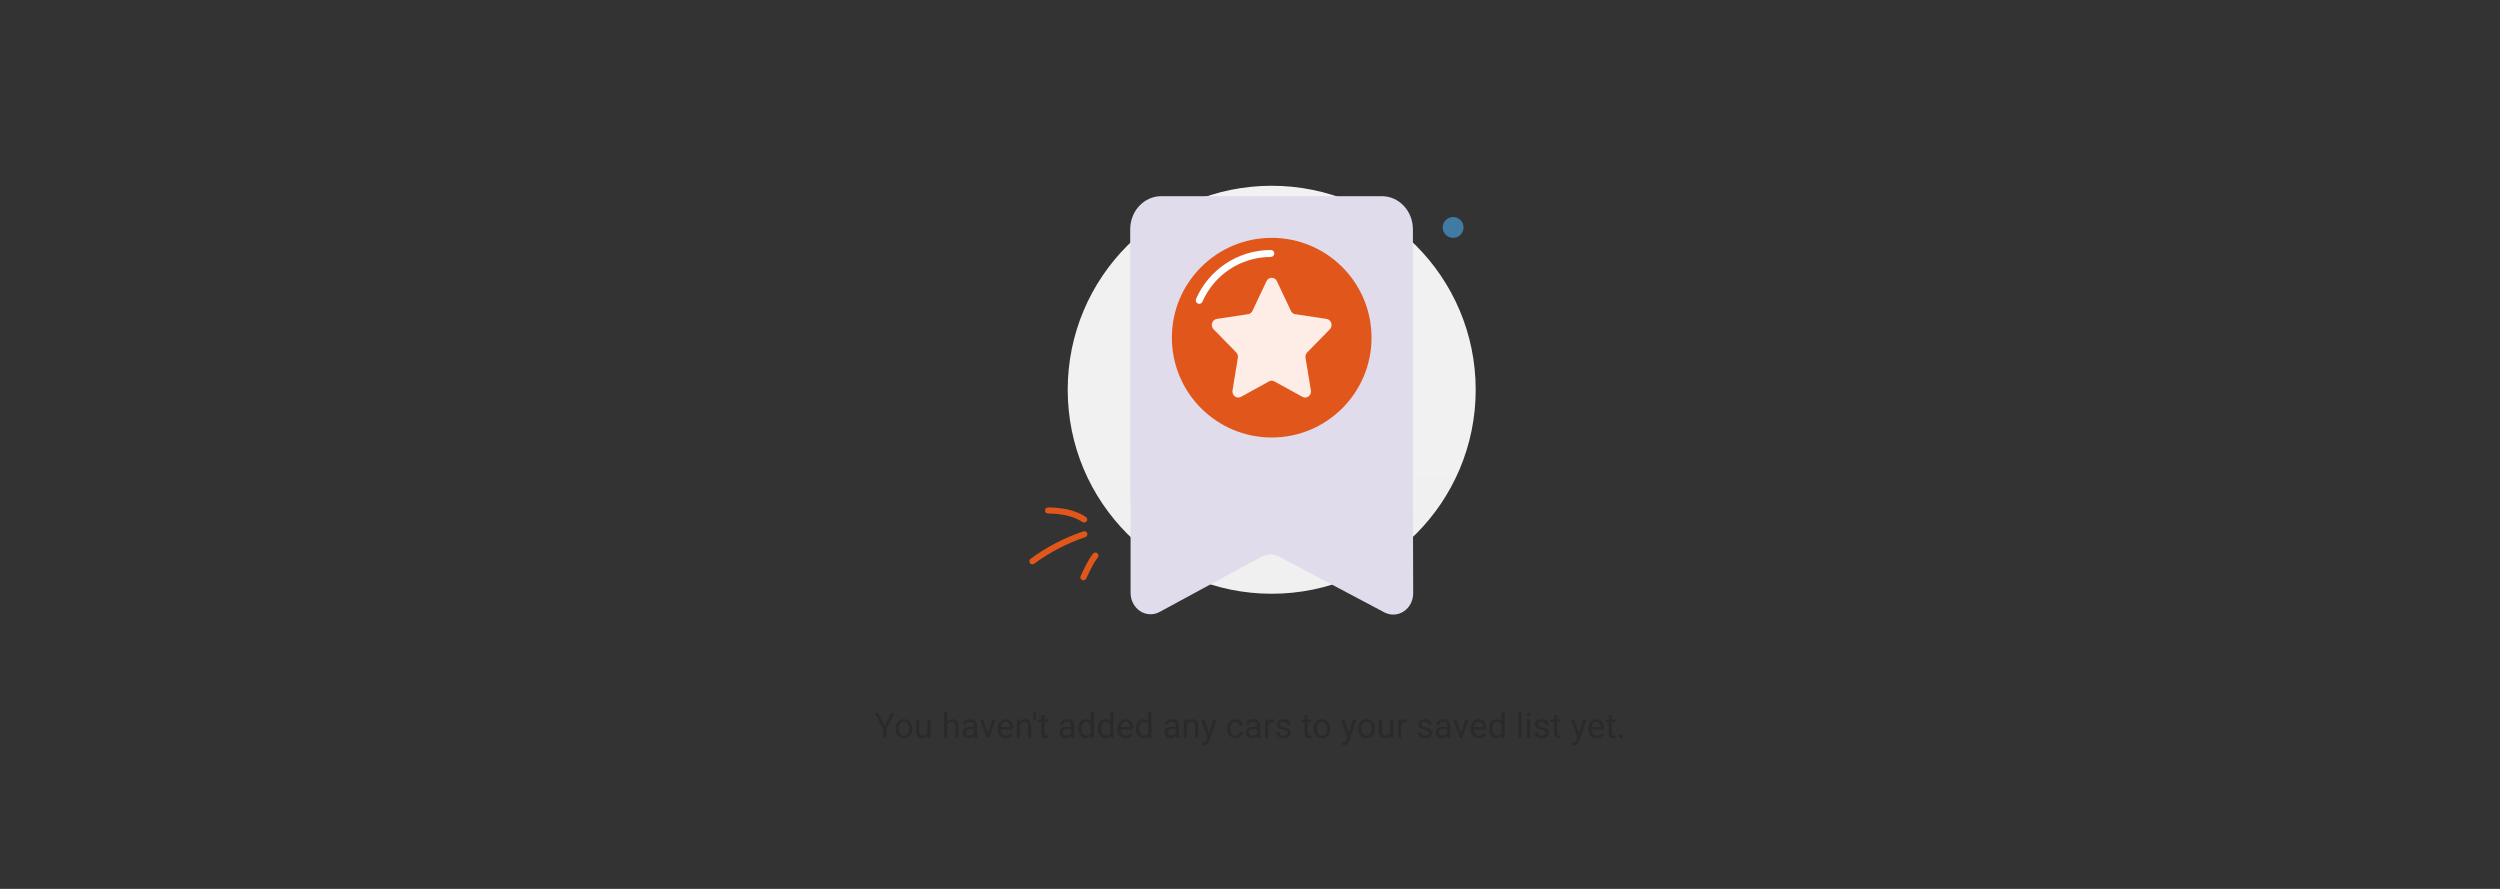 <svg width="1440" height="512" viewBox="0 0 1440 512" fill="none" xmlns="http://www.w3.org/2000/svg">
<rect x="0" y="0" width="1440" height="512" fill="#333333" stroke="none"/>
<g clip-path="url(#clip0_734_23945)">
<path d="M732.5 342C797.393 342 850 289.393 850 224.5C850 159.607 797.393 107 732.5 107C667.607 107 615 159.607 615 224.5C615 289.393 667.607 342 732.5 342Z" fill="url(#paint0_linear_734_23945)"/>
<path d="M796.072 113H668.849C664.115 113 659.575 115.011 656.228 118.589C652.881 122.168 651 127.022 651 132.084V287.085H651.218V341.515C651.218 343.617 651.722 345.684 652.681 347.518C653.64 349.352 655.023 350.893 656.698 351.994C658.372 353.094 660.283 353.718 662.247 353.804C664.211 353.891 666.163 353.438 667.917 352.488L726.6 320.682C728.199 319.825 729.963 319.379 731.751 319.379C733.54 319.379 735.304 319.825 736.903 320.682L797.391 352.722C799.146 353.651 801.093 354.086 803.05 353.986C805.006 353.885 806.906 353.252 808.569 352.147C810.233 351.042 811.604 349.501 812.555 347.67C813.505 345.839 814.003 343.779 814 341.685L813.841 287.085V132.031C813.828 126.993 811.953 122.166 808.624 118.601C805.295 115.036 800.783 113.022 796.072 113Z" fill="#E1DCEB"/>
<circle cx="732.5" cy="194.5" r="57.5" fill="#E1561B"/>
<path fill-rule="evenodd" clip-rule="evenodd" d="M732 148C714.37 148 699.214 158.61 692.577 173.801C692.135 174.813 690.956 175.275 689.944 174.833C688.931 174.39 688.469 173.211 688.912 172.199C696.163 155.604 712.724 144 732 144C733.105 144 734 144.895 734 146C734 147.105 733.105 148 732 148Z" fill="white"/>
<path d="M735.482 161.922L743.569 179.061C743.809 179.57 744.163 180.009 744.601 180.342C745.039 180.676 745.548 180.892 746.085 180.974L764.161 183.701C764.774 183.799 765.348 184.073 765.82 184.492C766.292 184.912 766.643 185.46 766.835 186.076C767.027 186.691 767.052 187.351 766.907 187.981C766.762 188.61 766.452 189.186 766.013 189.642L752.951 202.979C752.562 203.375 752.272 203.863 752.105 204.403C751.937 204.942 751.898 205.516 751.991 206.075L755.08 224.907C755.186 225.551 755.118 226.213 754.883 226.819C754.647 227.424 754.255 227.948 753.75 228.332C753.244 228.716 752.646 228.944 752.023 228.991C751.4 229.038 750.777 228.901 750.225 228.597L734.056 219.685C733.576 219.422 733.042 219.284 732.5 219.284C731.958 219.284 731.424 219.422 730.944 219.685L714.775 228.597C714.223 228.9 713.601 229.035 712.979 228.987C712.356 228.94 711.76 228.711 711.255 228.327C710.751 227.944 710.359 227.42 710.124 226.816C709.889 226.211 709.82 225.55 709.925 224.907L713.009 206.075C713.102 205.516 713.063 204.942 712.895 204.403C712.728 203.863 712.438 203.375 712.049 202.979L698.987 189.642C698.548 189.186 698.238 188.61 698.093 187.981C697.948 187.351 697.973 186.691 698.165 186.076C698.357 185.46 698.708 184.912 699.18 184.492C699.652 184.073 700.226 183.799 700.839 183.701L718.915 180.957C719.452 180.875 719.961 180.658 720.399 180.325C720.837 179.991 721.191 179.552 721.431 179.044L729.518 161.904C729.8 161.329 730.228 160.847 730.755 160.511C731.282 160.175 731.888 159.998 732.505 160C733.123 160.002 733.727 160.182 734.253 160.522C734.778 160.861 735.203 161.345 735.482 161.922Z" fill="#FDEDE6"/>
<path fill-rule="evenodd" clip-rule="evenodd" d="M629.563 318.934C626.461 322.929 624.613 327.282 622.456 331.774C622.035 332.651 622.407 333.701 623.284 334.123C624.161 334.546 625.215 334.174 625.637 333.297C627.681 329.038 629.406 324.886 632.352 321.091C632.948 320.324 632.807 319.216 632.036 318.623C631.268 318.025 630.159 318.166 629.563 318.934Z" fill="#E1561B"/>
<path fill-rule="evenodd" clip-rule="evenodd" d="M624.027 306.058C613.476 309.561 602.487 315.218 593.59 321.907C592.814 322.491 592.659 323.596 593.246 324.37C593.833 325.144 594.939 325.302 595.715 324.718C604.318 318.251 614.946 312.78 625.146 309.396C626.069 309.088 626.567 308.091 626.258 307.171C625.948 306.251 624.95 305.75 624.027 306.058Z" fill="#E1561B"/>
<path fill-rule="evenodd" clip-rule="evenodd" d="M625.449 297.738C619.084 293.555 611.149 292.335 603.693 292.283C602.719 292.28 601.926 293.062 601.922 294.029C601.917 295.001 602.703 295.794 603.675 295.803C610.467 295.847 617.717 296.865 623.515 300.675C624.328 301.209 625.422 300.984 625.954 300.176C626.488 299.367 626.262 298.273 625.449 297.738Z" fill="#E1561B"/>
<circle cx="837" cy="131.002" r="6" fill="#417BA4"/>
</g>
<path d="M505.908 410.781L509.6 417.92L513.301 410.781H515.439L510.537 419.688V425H508.652V419.688L503.75 410.781H505.908ZM515.869 419.834V419.609C515.869 418.848 515.98 418.141 516.201 417.49C516.423 416.833 516.742 416.263 517.158 415.781C517.575 415.293 518.079 414.915 518.672 414.648C519.264 414.375 519.928 414.238 520.664 414.238C521.406 414.238 522.074 414.375 522.666 414.648C523.265 414.915 523.773 415.293 524.189 415.781C524.613 416.263 524.935 416.833 525.156 417.49C525.378 418.141 525.488 418.848 525.488 419.609V419.834C525.488 420.596 525.378 421.302 525.156 421.953C524.935 422.604 524.613 423.174 524.189 423.662C523.773 424.144 523.268 424.521 522.676 424.795C522.09 425.062 521.426 425.195 520.684 425.195C519.941 425.195 519.274 425.062 518.682 424.795C518.089 424.521 517.581 424.144 517.158 423.662C516.742 423.174 516.423 422.604 516.201 421.953C515.98 421.302 515.869 420.596 515.869 419.834ZM517.676 419.609V419.834C517.676 420.361 517.738 420.859 517.861 421.328C517.985 421.79 518.171 422.201 518.418 422.559C518.672 422.917 518.988 423.2 519.365 423.408C519.743 423.61 520.182 423.711 520.684 423.711C521.178 423.711 521.611 423.61 521.982 423.408C522.36 423.2 522.673 422.917 522.92 422.559C523.167 422.201 523.353 421.79 523.477 421.328C523.607 420.859 523.672 420.361 523.672 419.834V419.609C523.672 419.089 523.607 418.597 523.477 418.135C523.353 417.666 523.164 417.253 522.91 416.895C522.663 416.53 522.35 416.243 521.973 416.035C521.602 415.827 521.165 415.723 520.664 415.723C520.169 415.723 519.733 415.827 519.355 416.035C518.984 416.243 518.672 416.53 518.418 416.895C518.171 417.253 517.985 417.666 517.861 418.135C517.738 418.597 517.676 419.089 517.676 419.609ZM534.219 422.559V414.434H536.035V425H534.307L534.219 422.559ZM534.561 420.332L535.312 420.312C535.312 421.016 535.238 421.667 535.088 422.266C534.945 422.858 534.71 423.372 534.385 423.809C534.059 424.245 533.633 424.587 533.105 424.834C532.578 425.075 531.937 425.195 531.182 425.195C530.667 425.195 530.195 425.12 529.766 424.971C529.342 424.821 528.978 424.59 528.672 424.277C528.366 423.965 528.128 423.558 527.959 423.057C527.796 422.555 527.715 421.953 527.715 421.25V414.434H529.521V421.27C529.521 421.745 529.574 422.139 529.678 422.451C529.788 422.757 529.935 423.001 530.117 423.184C530.306 423.359 530.514 423.483 530.742 423.555C530.977 423.626 531.217 423.662 531.465 423.662C532.233 423.662 532.842 423.516 533.291 423.223C533.74 422.923 534.062 422.523 534.258 422.021C534.46 421.514 534.561 420.951 534.561 420.332ZM545.557 410V425H543.75V410H545.557ZM545.127 419.316L544.375 419.287C544.382 418.564 544.489 417.897 544.697 417.285C544.906 416.667 545.199 416.13 545.576 415.674C545.954 415.218 546.403 414.867 546.924 414.619C547.451 414.365 548.034 414.238 548.672 414.238C549.193 414.238 549.661 414.31 550.078 414.453C550.495 414.59 550.85 414.811 551.143 415.117C551.442 415.423 551.67 415.82 551.826 416.309C551.982 416.79 552.061 417.38 552.061 418.076V425H550.244V418.057C550.244 417.503 550.163 417.061 550 416.729C549.837 416.39 549.6 416.146 549.287 415.996C548.975 415.84 548.59 415.762 548.135 415.762C547.686 415.762 547.275 415.856 546.904 416.045C546.54 416.234 546.224 416.494 545.957 416.826C545.697 417.158 545.492 417.539 545.342 417.969C545.199 418.392 545.127 418.841 545.127 419.316ZM560.996 423.193V417.754C560.996 417.337 560.911 416.976 560.742 416.67C560.579 416.357 560.332 416.117 560 415.947C559.668 415.778 559.258 415.693 558.77 415.693C558.314 415.693 557.913 415.771 557.568 415.928C557.23 416.084 556.963 416.289 556.768 416.543C556.579 416.797 556.484 417.07 556.484 417.363H554.678C554.678 416.986 554.775 416.611 554.971 416.24C555.166 415.869 555.446 415.534 555.811 415.234C556.182 414.928 556.624 414.688 557.139 414.512C557.66 414.329 558.239 414.238 558.877 414.238C559.645 414.238 560.322 414.368 560.908 414.629C561.501 414.889 561.963 415.283 562.295 415.811C562.633 416.331 562.803 416.986 562.803 417.773V422.695C562.803 423.047 562.832 423.421 562.891 423.818C562.956 424.215 563.05 424.557 563.174 424.844V425H561.289C561.198 424.792 561.126 424.515 561.074 424.17C561.022 423.818 560.996 423.493 560.996 423.193ZM561.309 418.594L561.328 419.863H559.502C558.988 419.863 558.529 419.906 558.125 419.99C557.721 420.068 557.383 420.189 557.109 420.352C556.836 420.514 556.628 420.719 556.484 420.967C556.341 421.208 556.27 421.491 556.27 421.816C556.27 422.148 556.344 422.451 556.494 422.725C556.644 422.998 556.868 423.216 557.168 423.379C557.474 423.535 557.848 423.613 558.291 423.613C558.844 423.613 559.333 423.496 559.756 423.262C560.179 423.027 560.514 422.741 560.762 422.402C561.016 422.064 561.152 421.735 561.172 421.416L561.943 422.285C561.898 422.559 561.774 422.861 561.572 423.193C561.37 423.525 561.1 423.844 560.762 424.15C560.43 424.45 560.033 424.701 559.57 424.902C559.115 425.098 558.6 425.195 558.027 425.195C557.311 425.195 556.683 425.055 556.143 424.775C555.609 424.495 555.192 424.121 554.893 423.652C554.6 423.177 554.453 422.646 554.453 422.061C554.453 421.494 554.564 420.996 554.785 420.566C555.007 420.13 555.326 419.769 555.742 419.482C556.159 419.189 556.66 418.968 557.246 418.818C557.832 418.669 558.486 418.594 559.209 418.594H561.309ZM568.701 423.369L571.592 414.434H573.438L569.639 425H568.428L568.701 423.369ZM566.289 414.434L569.268 423.418L569.473 425H568.262L564.434 414.434H566.289ZM579.424 425.195C578.688 425.195 578.021 425.072 577.422 424.824C576.829 424.57 576.318 424.215 575.889 423.76C575.465 423.304 575.14 422.764 574.912 422.139C574.684 421.514 574.57 420.83 574.57 420.088V419.678C574.57 418.818 574.697 418.053 574.951 417.383C575.205 416.706 575.55 416.133 575.986 415.664C576.423 415.195 576.917 414.84 577.471 414.6C578.024 414.359 578.597 414.238 579.189 414.238C579.945 414.238 580.596 414.368 581.143 414.629C581.696 414.889 582.148 415.254 582.5 415.723C582.852 416.185 583.112 416.732 583.281 417.363C583.451 417.988 583.535 418.672 583.535 419.414V420.225H575.645V418.75H581.729V418.613C581.702 418.145 581.605 417.689 581.436 417.246C581.273 416.803 581.012 416.439 580.654 416.152C580.296 415.866 579.808 415.723 579.189 415.723C578.779 415.723 578.402 415.811 578.057 415.986C577.712 416.156 577.415 416.41 577.168 416.748C576.921 417.087 576.729 417.5 576.592 417.988C576.455 418.477 576.387 419.04 576.387 419.678V420.088C576.387 420.589 576.455 421.061 576.592 421.504C576.735 421.94 576.94 422.324 577.207 422.656C577.48 422.988 577.809 423.249 578.193 423.438C578.584 423.626 579.027 423.721 579.521 423.721C580.16 423.721 580.7 423.59 581.143 423.33C581.585 423.07 581.973 422.721 582.305 422.285L583.398 423.154C583.171 423.499 582.881 423.828 582.529 424.141C582.178 424.453 581.745 424.707 581.23 424.902C580.723 425.098 580.12 425.195 579.424 425.195ZM587.451 416.689V425H585.645V414.434H587.354L587.451 416.689ZM587.021 419.316L586.27 419.287C586.276 418.564 586.383 417.897 586.592 417.285C586.8 416.667 587.093 416.13 587.471 415.674C587.848 415.218 588.298 414.867 588.818 414.619C589.346 414.365 589.928 414.238 590.566 414.238C591.087 414.238 591.556 414.31 591.973 414.453C592.389 414.59 592.744 414.811 593.037 415.117C593.337 415.423 593.564 415.82 593.721 416.309C593.877 416.79 593.955 417.38 593.955 418.076V425H592.139V418.057C592.139 417.503 592.057 417.061 591.895 416.729C591.732 416.39 591.494 416.146 591.182 415.996C590.869 415.84 590.485 415.762 590.029 415.762C589.58 415.762 589.17 415.856 588.799 416.045C588.434 416.234 588.118 416.494 587.852 416.826C587.591 417.158 587.386 417.539 587.236 417.969C587.093 418.392 587.021 418.841 587.021 419.316ZM596.787 410V411.074L596.582 414.668H595.322L595.332 411.24V410H596.787ZM603.604 414.434V415.82H597.891V414.434H603.604ZM599.824 411.865H601.631V422.383C601.631 422.741 601.686 423.011 601.797 423.193C601.908 423.376 602.051 423.496 602.227 423.555C602.402 423.613 602.591 423.643 602.793 423.643C602.943 423.643 603.099 423.63 603.262 423.604C603.431 423.571 603.558 423.545 603.643 423.525L603.652 425C603.509 425.046 603.32 425.088 603.086 425.127C602.858 425.173 602.581 425.195 602.256 425.195C601.813 425.195 601.406 425.107 601.035 424.932C600.664 424.756 600.368 424.463 600.146 424.053C599.932 423.636 599.824 423.076 599.824 422.373V411.865ZM616.914 423.193V417.754C616.914 417.337 616.829 416.976 616.66 416.67C616.497 416.357 616.25 416.117 615.918 415.947C615.586 415.778 615.176 415.693 614.688 415.693C614.232 415.693 613.831 415.771 613.486 415.928C613.148 416.084 612.881 416.289 612.686 416.543C612.497 416.797 612.402 417.07 612.402 417.363H610.596C610.596 416.986 610.693 416.611 610.889 416.24C611.084 415.869 611.364 415.534 611.729 415.234C612.1 414.928 612.542 414.688 613.057 414.512C613.577 414.329 614.157 414.238 614.795 414.238C615.563 414.238 616.24 414.368 616.826 414.629C617.419 414.889 617.881 415.283 618.213 415.811C618.551 416.331 618.721 416.986 618.721 417.773V422.695C618.721 423.047 618.75 423.421 618.809 423.818C618.874 424.215 618.968 424.557 619.092 424.844V425H617.207C617.116 424.792 617.044 424.515 616.992 424.17C616.94 423.818 616.914 423.493 616.914 423.193ZM617.227 418.594L617.246 419.863H615.42C614.906 419.863 614.447 419.906 614.043 419.99C613.639 420.068 613.301 420.189 613.027 420.352C612.754 420.514 612.546 420.719 612.402 420.967C612.259 421.208 612.188 421.491 612.188 421.816C612.188 422.148 612.262 422.451 612.412 422.725C612.562 422.998 612.786 423.216 613.086 423.379C613.392 423.535 613.766 423.613 614.209 423.613C614.762 423.613 615.251 423.496 615.674 423.262C616.097 423.027 616.432 422.741 616.68 422.402C616.934 422.064 617.07 421.735 617.09 421.416L617.861 422.285C617.816 422.559 617.692 422.861 617.49 423.193C617.288 423.525 617.018 423.844 616.68 424.15C616.348 424.45 615.951 424.701 615.488 424.902C615.033 425.098 614.518 425.195 613.945 425.195C613.229 425.195 612.601 425.055 612.061 424.775C611.527 424.495 611.11 424.121 610.811 423.652C610.518 423.177 610.371 422.646 610.371 422.061C610.371 421.494 610.482 420.996 610.703 420.566C610.924 420.13 611.243 419.769 611.66 419.482C612.077 419.189 612.578 418.968 613.164 418.818C613.75 418.669 614.404 418.594 615.127 418.594H617.227ZM628.223 422.949V410H630.039V425H628.379L628.223 422.949ZM621.113 419.834V419.629C621.113 418.822 621.211 418.089 621.406 417.432C621.608 416.768 621.891 416.198 622.256 415.723C622.627 415.247 623.066 414.883 623.574 414.629C624.089 414.368 624.661 414.238 625.293 414.238C625.957 414.238 626.536 414.355 627.031 414.59C627.533 414.818 627.956 415.153 628.301 415.596C628.652 416.032 628.929 416.559 629.131 417.178C629.333 417.796 629.473 418.496 629.551 419.277V420.176C629.479 420.951 629.339 421.647 629.131 422.266C628.929 422.884 628.652 423.411 628.301 423.848C627.956 424.284 627.533 424.619 627.031 424.854C626.53 425.081 625.944 425.195 625.273 425.195C624.655 425.195 624.089 425.062 623.574 424.795C623.066 424.528 622.627 424.154 622.256 423.672C621.891 423.19 621.608 422.624 621.406 421.973C621.211 421.315 621.113 420.602 621.113 419.834ZM622.93 419.629V419.834C622.93 420.361 622.982 420.856 623.086 421.318C623.197 421.781 623.366 422.188 623.594 422.539C623.822 422.891 624.111 423.167 624.463 423.369C624.814 423.564 625.234 423.662 625.723 423.662C626.322 423.662 626.813 423.535 627.197 423.281C627.588 423.027 627.9 422.692 628.135 422.275C628.369 421.859 628.551 421.406 628.682 420.918V418.564C628.604 418.206 628.49 417.861 628.34 417.529C628.197 417.191 628.008 416.891 627.773 416.631C627.546 416.364 627.262 416.152 626.924 415.996C626.592 415.84 626.198 415.762 625.742 415.762C625.247 415.762 624.821 415.866 624.463 416.074C624.111 416.276 623.822 416.556 623.594 416.914C623.366 417.266 623.197 417.676 623.086 418.145C622.982 418.607 622.93 419.102 622.93 419.629ZM639.512 422.949V410H641.328V425H639.668L639.512 422.949ZM632.402 419.834V419.629C632.402 418.822 632.5 418.089 632.695 417.432C632.897 416.768 633.18 416.198 633.545 415.723C633.916 415.247 634.355 414.883 634.863 414.629C635.378 414.368 635.951 414.238 636.582 414.238C637.246 414.238 637.826 414.355 638.32 414.59C638.822 414.818 639.245 415.153 639.59 415.596C639.941 416.032 640.218 416.559 640.42 417.178C640.622 417.796 640.762 418.496 640.84 419.277V420.176C640.768 420.951 640.628 421.647 640.42 422.266C640.218 422.884 639.941 423.411 639.59 423.848C639.245 424.284 638.822 424.619 638.32 424.854C637.819 425.081 637.233 425.195 636.562 425.195C635.944 425.195 635.378 425.062 634.863 424.795C634.355 424.528 633.916 424.154 633.545 423.672C633.18 423.19 632.897 422.624 632.695 421.973C632.5 421.315 632.402 420.602 632.402 419.834ZM634.219 419.629V419.834C634.219 420.361 634.271 420.856 634.375 421.318C634.486 421.781 634.655 422.188 634.883 422.539C635.111 422.891 635.4 423.167 635.752 423.369C636.104 423.564 636.523 423.662 637.012 423.662C637.611 423.662 638.102 423.535 638.486 423.281C638.877 423.027 639.189 422.692 639.424 422.275C639.658 421.859 639.84 421.406 639.971 420.918V418.564C639.893 418.206 639.779 417.861 639.629 417.529C639.486 417.191 639.297 416.891 639.062 416.631C638.835 416.364 638.551 416.152 638.213 415.996C637.881 415.84 637.487 415.762 637.031 415.762C636.536 415.762 636.11 415.866 635.752 416.074C635.4 416.276 635.111 416.556 634.883 416.914C634.655 417.266 634.486 417.676 634.375 418.145C634.271 418.607 634.219 419.102 634.219 419.629ZM648.525 425.195C647.79 425.195 647.122 425.072 646.523 424.824C645.931 424.57 645.42 424.215 644.99 423.76C644.567 423.304 644.242 422.764 644.014 422.139C643.786 421.514 643.672 420.83 643.672 420.088V419.678C643.672 418.818 643.799 418.053 644.053 417.383C644.307 416.706 644.652 416.133 645.088 415.664C645.524 415.195 646.019 414.84 646.572 414.6C647.126 414.359 647.699 414.238 648.291 414.238C649.046 414.238 649.697 414.368 650.244 414.629C650.798 414.889 651.25 415.254 651.602 415.723C651.953 416.185 652.214 416.732 652.383 417.363C652.552 417.988 652.637 418.672 652.637 419.414V420.225H644.746V418.75H650.83V418.613C650.804 418.145 650.706 417.689 650.537 417.246C650.374 416.803 650.114 416.439 649.756 416.152C649.398 415.866 648.91 415.723 648.291 415.723C647.881 415.723 647.503 415.811 647.158 415.986C646.813 416.156 646.517 416.41 646.27 416.748C646.022 417.087 645.83 417.5 645.693 417.988C645.557 418.477 645.488 419.04 645.488 419.678V420.088C645.488 420.589 645.557 421.061 645.693 421.504C645.837 421.94 646.042 422.324 646.309 422.656C646.582 422.988 646.911 423.249 647.295 423.438C647.686 423.626 648.128 423.721 648.623 423.721C649.261 423.721 649.801 423.59 650.244 423.33C650.687 423.07 651.074 422.721 651.406 422.285L652.5 423.154C652.272 423.499 651.982 423.828 651.631 424.141C651.279 424.453 650.846 424.707 650.332 424.902C649.824 425.098 649.222 425.195 648.525 425.195ZM661.406 422.949V410H663.223V425H661.562L661.406 422.949ZM654.297 419.834V419.629C654.297 418.822 654.395 418.089 654.59 417.432C654.792 416.768 655.075 416.198 655.439 415.723C655.811 415.247 656.25 414.883 656.758 414.629C657.272 414.368 657.845 414.238 658.477 414.238C659.141 414.238 659.72 414.355 660.215 414.59C660.716 414.818 661.139 415.153 661.484 415.596C661.836 416.032 662.113 416.559 662.314 417.178C662.516 417.796 662.656 418.496 662.734 419.277V420.176C662.663 420.951 662.523 421.647 662.314 422.266C662.113 422.884 661.836 423.411 661.484 423.848C661.139 424.284 660.716 424.619 660.215 424.854C659.714 425.081 659.128 425.195 658.457 425.195C657.839 425.195 657.272 425.062 656.758 424.795C656.25 424.528 655.811 424.154 655.439 423.672C655.075 423.19 654.792 422.624 654.59 421.973C654.395 421.315 654.297 420.602 654.297 419.834ZM656.113 419.629V419.834C656.113 420.361 656.165 420.856 656.27 421.318C656.38 421.781 656.549 422.188 656.777 422.539C657.005 422.891 657.295 423.167 657.646 423.369C657.998 423.564 658.418 423.662 658.906 423.662C659.505 423.662 659.997 423.535 660.381 423.281C660.771 423.027 661.084 422.692 661.318 422.275C661.553 421.859 661.735 421.406 661.865 420.918V418.564C661.787 418.206 661.673 417.861 661.523 417.529C661.38 417.191 661.191 416.891 660.957 416.631C660.729 416.364 660.446 416.152 660.107 415.996C659.775 415.84 659.382 415.762 658.926 415.762C658.431 415.762 658.005 415.866 657.646 416.074C657.295 416.276 657.005 416.556 656.777 416.914C656.549 417.266 656.38 417.676 656.27 418.145C656.165 418.607 656.113 419.102 656.113 419.629ZM677.227 423.193V417.754C677.227 417.337 677.142 416.976 676.973 416.67C676.81 416.357 676.562 416.117 676.23 415.947C675.898 415.778 675.488 415.693 675 415.693C674.544 415.693 674.144 415.771 673.799 415.928C673.46 416.084 673.193 416.289 672.998 416.543C672.809 416.797 672.715 417.07 672.715 417.363H670.908C670.908 416.986 671.006 416.611 671.201 416.24C671.396 415.869 671.676 415.534 672.041 415.234C672.412 414.928 672.855 414.688 673.369 414.512C673.89 414.329 674.469 414.238 675.107 414.238C675.876 414.238 676.553 414.368 677.139 414.629C677.731 414.889 678.193 415.283 678.525 415.811C678.864 416.331 679.033 416.986 679.033 417.773V422.695C679.033 423.047 679.062 423.421 679.121 423.818C679.186 424.215 679.281 424.557 679.404 424.844V425H677.52C677.428 424.792 677.357 424.515 677.305 424.17C677.253 423.818 677.227 423.493 677.227 423.193ZM677.539 418.594L677.559 419.863H675.732C675.218 419.863 674.759 419.906 674.355 419.99C673.952 420.068 673.613 420.189 673.34 420.352C673.066 420.514 672.858 420.719 672.715 420.967C672.572 421.208 672.5 421.491 672.5 421.816C672.5 422.148 672.575 422.451 672.725 422.725C672.874 422.998 673.099 423.216 673.398 423.379C673.704 423.535 674.079 423.613 674.521 423.613C675.075 423.613 675.563 423.496 675.986 423.262C676.41 423.027 676.745 422.741 676.992 422.402C677.246 422.064 677.383 421.735 677.402 421.416L678.174 422.285C678.128 422.559 678.005 422.861 677.803 423.193C677.601 423.525 677.331 423.844 676.992 424.15C676.66 424.45 676.263 424.701 675.801 424.902C675.345 425.098 674.831 425.195 674.258 425.195C673.542 425.195 672.913 425.055 672.373 424.775C671.839 424.495 671.423 424.121 671.123 423.652C670.83 423.177 670.684 422.646 670.684 422.061C670.684 421.494 670.794 420.996 671.016 420.566C671.237 420.13 671.556 419.769 671.973 419.482C672.389 419.189 672.891 418.968 673.477 418.818C674.062 418.669 674.717 418.594 675.439 418.594H677.539ZM683.682 416.689V425H681.875V414.434H683.584L683.682 416.689ZM683.252 419.316L682.5 419.287C682.507 418.564 682.614 417.897 682.822 417.285C683.031 416.667 683.324 416.13 683.701 415.674C684.079 415.218 684.528 414.867 685.049 414.619C685.576 414.365 686.159 414.238 686.797 414.238C687.318 414.238 687.786 414.31 688.203 414.453C688.62 414.59 688.975 414.811 689.268 415.117C689.567 415.423 689.795 415.82 689.951 416.309C690.107 416.79 690.186 417.38 690.186 418.076V425H688.369V418.057C688.369 417.503 688.288 417.061 688.125 416.729C687.962 416.39 687.725 416.146 687.412 415.996C687.1 415.84 686.715 415.762 686.26 415.762C685.811 415.762 685.4 415.856 685.029 416.045C684.665 416.234 684.349 416.494 684.082 416.826C683.822 417.158 683.617 417.539 683.467 417.969C683.324 418.392 683.252 418.841 683.252 419.316ZM695.898 423.906L698.838 414.434H700.771L696.533 426.631C696.436 426.891 696.305 427.171 696.143 427.471C695.986 427.777 695.785 428.066 695.537 428.34C695.29 428.613 694.99 428.835 694.639 429.004C694.294 429.18 693.88 429.268 693.398 429.268C693.255 429.268 693.073 429.248 692.852 429.209C692.63 429.17 692.474 429.137 692.383 429.111L692.373 427.646C692.425 427.653 692.507 427.66 692.617 427.666C692.734 427.679 692.816 427.686 692.861 427.686C693.271 427.686 693.62 427.63 693.906 427.52C694.193 427.415 694.434 427.236 694.629 426.982C694.831 426.735 695.003 426.393 695.146 425.957L695.898 423.906ZM693.74 414.434L696.484 422.637L696.953 424.541L695.654 425.205L691.768 414.434H693.74ZM711.592 423.711C712.021 423.711 712.419 423.623 712.783 423.447C713.148 423.271 713.447 423.031 713.682 422.725C713.916 422.412 714.049 422.057 714.082 421.66H715.801C715.768 422.285 715.557 422.868 715.166 423.408C714.782 423.942 714.277 424.375 713.652 424.707C713.027 425.033 712.34 425.195 711.592 425.195C710.798 425.195 710.104 425.055 709.512 424.775C708.926 424.495 708.438 424.111 708.047 423.623C707.663 423.135 707.373 422.575 707.178 421.943C706.989 421.305 706.895 420.632 706.895 419.922V419.512C706.895 418.802 706.989 418.132 707.178 417.5C707.373 416.862 707.663 416.299 708.047 415.811C708.438 415.322 708.926 414.938 709.512 414.658C710.104 414.378 710.798 414.238 711.592 414.238C712.419 414.238 713.141 414.408 713.76 414.746C714.378 415.078 714.863 415.534 715.215 416.113C715.573 416.686 715.768 417.337 715.801 418.066H714.082C714.049 417.63 713.926 417.236 713.711 416.885C713.503 416.533 713.216 416.253 712.852 416.045C712.493 415.83 712.074 415.723 711.592 415.723C711.038 415.723 710.573 415.833 710.195 416.055C709.824 416.27 709.528 416.562 709.307 416.934C709.092 417.298 708.936 417.705 708.838 418.154C708.747 418.597 708.701 419.049 708.701 419.512V419.922C708.701 420.384 708.747 420.84 708.838 421.289C708.929 421.738 709.082 422.145 709.297 422.51C709.518 422.874 709.814 423.167 710.186 423.389C710.563 423.604 711.032 423.711 711.592 423.711ZM724.062 423.193V417.754C724.062 417.337 723.978 416.976 723.809 416.67C723.646 416.357 723.398 416.117 723.066 415.947C722.734 415.778 722.324 415.693 721.836 415.693C721.38 415.693 720.98 415.771 720.635 415.928C720.296 416.084 720.029 416.289 719.834 416.543C719.645 416.797 719.551 417.07 719.551 417.363H717.744C717.744 416.986 717.842 416.611 718.037 416.24C718.232 415.869 718.512 415.534 718.877 415.234C719.248 414.928 719.691 414.688 720.205 414.512C720.726 414.329 721.305 414.238 721.943 414.238C722.712 414.238 723.389 414.368 723.975 414.629C724.567 414.889 725.029 415.283 725.361 415.811C725.7 416.331 725.869 416.986 725.869 417.773V422.695C725.869 423.047 725.898 423.421 725.957 423.818C726.022 424.215 726.117 424.557 726.24 424.844V425H724.355C724.264 424.792 724.193 424.515 724.141 424.17C724.089 423.818 724.062 423.493 724.062 423.193ZM724.375 418.594L724.395 419.863H722.568C722.054 419.863 721.595 419.906 721.191 419.99C720.788 420.068 720.449 420.189 720.176 420.352C719.902 420.514 719.694 420.719 719.551 420.967C719.408 421.208 719.336 421.491 719.336 421.816C719.336 422.148 719.411 422.451 719.561 422.725C719.71 422.998 719.935 423.216 720.234 423.379C720.54 423.535 720.915 423.613 721.357 423.613C721.911 423.613 722.399 423.496 722.822 423.262C723.245 423.027 723.581 422.741 723.828 422.402C724.082 422.064 724.219 421.735 724.238 421.416L725.01 422.285C724.964 422.559 724.84 422.861 724.639 423.193C724.437 423.525 724.167 423.844 723.828 424.15C723.496 424.45 723.099 424.701 722.637 424.902C722.181 425.098 721.667 425.195 721.094 425.195C720.378 425.195 719.749 425.055 719.209 424.775C718.675 424.495 718.258 424.121 717.959 423.652C717.666 423.177 717.52 422.646 717.52 422.061C717.52 421.494 717.63 420.996 717.852 420.566C718.073 420.13 718.392 419.769 718.809 419.482C719.225 419.189 719.727 418.968 720.312 418.818C720.898 418.669 721.553 418.594 722.275 418.594H724.375ZM730.518 416.094V425H728.711V414.434H730.469L730.518 416.094ZM733.818 414.375L733.809 416.055C733.659 416.022 733.516 416.003 733.379 415.996C733.249 415.983 733.099 415.977 732.93 415.977C732.513 415.977 732.145 416.042 731.826 416.172C731.507 416.302 731.237 416.484 731.016 416.719C730.794 416.953 730.618 417.233 730.488 417.559C730.365 417.878 730.283 418.229 730.244 418.613L729.736 418.906C729.736 418.268 729.798 417.669 729.922 417.109C730.052 416.549 730.251 416.055 730.518 415.625C730.785 415.189 731.123 414.85 731.533 414.609C731.95 414.362 732.445 414.238 733.018 414.238C733.148 414.238 733.298 414.255 733.467 414.287C733.636 414.313 733.753 414.342 733.818 414.375ZM741.641 422.197C741.641 421.937 741.582 421.696 741.465 421.475C741.354 421.247 741.123 421.042 740.771 420.859C740.426 420.671 739.906 420.508 739.209 420.371C738.623 420.247 738.092 420.101 737.617 419.932C737.148 419.762 736.748 419.557 736.416 419.316C736.09 419.076 735.84 418.792 735.664 418.467C735.488 418.141 735.4 417.76 735.4 417.324C735.4 416.908 735.492 416.514 735.674 416.143C735.863 415.771 736.126 415.443 736.465 415.156C736.81 414.87 737.223 414.645 737.705 414.482C738.187 414.32 738.724 414.238 739.316 414.238C740.163 414.238 740.885 414.388 741.484 414.688C742.083 414.987 742.542 415.387 742.861 415.889C743.18 416.383 743.34 416.934 743.34 417.539H741.533C741.533 417.246 741.445 416.963 741.27 416.689C741.1 416.41 740.85 416.178 740.518 415.996C740.192 415.814 739.792 415.723 739.316 415.723C738.815 415.723 738.408 415.801 738.096 415.957C737.79 416.107 737.565 416.299 737.422 416.533C737.285 416.768 737.217 417.015 737.217 417.275C737.217 417.471 737.249 417.646 737.314 417.803C737.386 417.952 737.51 418.092 737.686 418.223C737.861 418.346 738.109 418.464 738.428 418.574C738.747 418.685 739.154 418.796 739.648 418.906C740.514 419.102 741.227 419.336 741.787 419.609C742.347 419.883 742.764 420.218 743.037 420.615C743.311 421.012 743.447 421.494 743.447 422.061C743.447 422.523 743.35 422.946 743.154 423.33C742.965 423.714 742.689 424.046 742.324 424.326C741.966 424.6 741.536 424.814 741.035 424.971C740.54 425.12 739.984 425.195 739.365 425.195C738.434 425.195 737.646 425.029 737.002 424.697C736.357 424.365 735.869 423.936 735.537 423.408C735.205 422.881 735.039 422.324 735.039 421.738H736.855C736.882 422.233 737.025 422.627 737.285 422.92C737.546 423.206 737.865 423.411 738.242 423.535C738.62 423.652 738.994 423.711 739.365 423.711C739.86 423.711 740.273 423.646 740.605 423.516C740.944 423.385 741.201 423.206 741.377 422.979C741.553 422.751 741.641 422.49 741.641 422.197ZM755.205 414.434V415.82H749.492V414.434H755.205ZM751.426 411.865H753.232V422.383C753.232 422.741 753.288 423.011 753.398 423.193C753.509 423.376 753.652 423.496 753.828 423.555C754.004 423.613 754.193 423.643 754.395 423.643C754.544 423.643 754.701 423.63 754.863 423.604C755.033 423.571 755.16 423.545 755.244 423.525L755.254 425C755.111 425.046 754.922 425.088 754.688 425.127C754.46 425.173 754.183 425.195 753.857 425.195C753.415 425.195 753.008 425.107 752.637 424.932C752.266 424.756 751.969 424.463 751.748 424.053C751.533 423.636 751.426 423.076 751.426 422.373V411.865ZM756.65 419.834V419.609C756.65 418.848 756.761 418.141 756.982 417.49C757.204 416.833 757.523 416.263 757.939 415.781C758.356 415.293 758.861 414.915 759.453 414.648C760.046 414.375 760.71 414.238 761.445 414.238C762.188 414.238 762.855 414.375 763.447 414.648C764.046 414.915 764.554 415.293 764.971 415.781C765.394 416.263 765.716 416.833 765.938 417.49C766.159 418.141 766.27 418.848 766.27 419.609V419.834C766.27 420.596 766.159 421.302 765.938 421.953C765.716 422.604 765.394 423.174 764.971 423.662C764.554 424.144 764.049 424.521 763.457 424.795C762.871 425.062 762.207 425.195 761.465 425.195C760.723 425.195 760.055 425.062 759.463 424.795C758.87 424.521 758.363 424.144 757.939 423.662C757.523 423.174 757.204 422.604 756.982 421.953C756.761 421.302 756.65 420.596 756.65 419.834ZM758.457 419.609V419.834C758.457 420.361 758.519 420.859 758.643 421.328C758.766 421.79 758.952 422.201 759.199 422.559C759.453 422.917 759.769 423.2 760.146 423.408C760.524 423.61 760.964 423.711 761.465 423.711C761.96 423.711 762.393 423.61 762.764 423.408C763.141 423.2 763.454 422.917 763.701 422.559C763.949 422.201 764.134 421.79 764.258 421.328C764.388 420.859 764.453 420.361 764.453 419.834V419.609C764.453 419.089 764.388 418.597 764.258 418.135C764.134 417.666 763.945 417.253 763.691 416.895C763.444 416.53 763.132 416.243 762.754 416.035C762.383 415.827 761.947 415.723 761.445 415.723C760.951 415.723 760.514 415.827 760.137 416.035C759.766 416.243 759.453 416.53 759.199 416.895C758.952 417.253 758.766 417.666 758.643 418.135C758.519 418.597 758.457 419.089 758.457 419.609ZM776.465 423.906L779.404 414.434H781.338L777.1 426.631C777.002 426.891 776.872 427.171 776.709 427.471C776.553 427.777 776.351 428.066 776.104 428.34C775.856 428.613 775.557 428.835 775.205 429.004C774.86 429.18 774.447 429.268 773.965 429.268C773.822 429.268 773.639 429.248 773.418 429.209C773.197 429.17 773.04 429.137 772.949 429.111L772.939 427.646C772.992 427.653 773.073 427.66 773.184 427.666C773.301 427.679 773.382 427.686 773.428 427.686C773.838 427.686 774.186 427.63 774.473 427.52C774.759 427.415 775 427.236 775.195 426.982C775.397 426.735 775.57 426.393 775.713 425.957L776.465 423.906ZM774.307 414.434L777.051 422.637L777.52 424.541L776.221 425.205L772.334 414.434H774.307ZM782.334 419.834V419.609C782.334 418.848 782.445 418.141 782.666 417.49C782.887 416.833 783.206 416.263 783.623 415.781C784.04 415.293 784.544 414.915 785.137 414.648C785.729 414.375 786.393 414.238 787.129 414.238C787.871 414.238 788.538 414.375 789.131 414.648C789.73 414.915 790.238 415.293 790.654 415.781C791.077 416.263 791.4 416.833 791.621 417.49C791.842 418.141 791.953 418.848 791.953 419.609V419.834C791.953 420.596 791.842 421.302 791.621 421.953C791.4 422.604 791.077 423.174 790.654 423.662C790.238 424.144 789.733 424.521 789.141 424.795C788.555 425.062 787.891 425.195 787.148 425.195C786.406 425.195 785.739 425.062 785.146 424.795C784.554 424.521 784.046 424.144 783.623 423.662C783.206 423.174 782.887 422.604 782.666 421.953C782.445 421.302 782.334 420.596 782.334 419.834ZM784.141 419.609V419.834C784.141 420.361 784.202 420.859 784.326 421.328C784.45 421.79 784.635 422.201 784.883 422.559C785.137 422.917 785.452 423.2 785.83 423.408C786.208 423.61 786.647 423.711 787.148 423.711C787.643 423.711 788.076 423.61 788.447 423.408C788.825 423.2 789.137 422.917 789.385 422.559C789.632 422.201 789.818 421.79 789.941 421.328C790.072 420.859 790.137 420.361 790.137 419.834V419.609C790.137 419.089 790.072 418.597 789.941 418.135C789.818 417.666 789.629 417.253 789.375 416.895C789.128 416.53 788.815 416.243 788.438 416.035C788.066 415.827 787.63 415.723 787.129 415.723C786.634 415.723 786.198 415.827 785.82 416.035C785.449 416.243 785.137 416.53 784.883 416.895C784.635 417.253 784.45 417.666 784.326 418.135C784.202 418.597 784.141 419.089 784.141 419.609ZM800.684 422.559V414.434H802.5V425H800.771L800.684 422.559ZM801.025 420.332L801.777 420.312C801.777 421.016 801.702 421.667 801.553 422.266C801.41 422.858 801.175 423.372 800.85 423.809C800.524 424.245 800.098 424.587 799.57 424.834C799.043 425.075 798.402 425.195 797.646 425.195C797.132 425.195 796.66 425.12 796.23 424.971C795.807 424.821 795.443 424.59 795.137 424.277C794.831 423.965 794.593 423.558 794.424 423.057C794.261 422.555 794.18 421.953 794.18 421.25V414.434H795.986V421.27C795.986 421.745 796.038 422.139 796.143 422.451C796.253 422.757 796.4 423.001 796.582 423.184C796.771 423.359 796.979 423.483 797.207 423.555C797.441 423.626 797.682 423.662 797.93 423.662C798.698 423.662 799.307 423.516 799.756 423.223C800.205 422.923 800.527 422.523 800.723 422.021C800.924 421.514 801.025 420.951 801.025 420.332ZM807.061 416.094V425H805.254V414.434H807.012L807.061 416.094ZM810.361 414.375L810.352 416.055C810.202 416.022 810.059 416.003 809.922 415.996C809.792 415.983 809.642 415.977 809.473 415.977C809.056 415.977 808.688 416.042 808.369 416.172C808.05 416.302 807.78 416.484 807.559 416.719C807.337 416.953 807.161 417.233 807.031 417.559C806.908 417.878 806.826 418.229 806.787 418.613L806.279 418.906C806.279 418.268 806.341 417.669 806.465 417.109C806.595 416.549 806.794 416.055 807.061 415.625C807.327 415.189 807.666 414.85 808.076 414.609C808.493 414.362 808.988 414.238 809.561 414.238C809.691 414.238 809.84 414.255 810.01 414.287C810.179 414.313 810.296 414.342 810.361 414.375ZM823.145 422.197C823.145 421.937 823.086 421.696 822.969 421.475C822.858 421.247 822.627 421.042 822.275 420.859C821.93 420.671 821.41 420.508 820.713 420.371C820.127 420.247 819.596 420.101 819.121 419.932C818.652 419.762 818.252 419.557 817.92 419.316C817.594 419.076 817.344 418.792 817.168 418.467C816.992 418.141 816.904 417.76 816.904 417.324C816.904 416.908 816.995 416.514 817.178 416.143C817.367 415.771 817.63 415.443 817.969 415.156C818.314 414.87 818.727 414.645 819.209 414.482C819.691 414.32 820.228 414.238 820.82 414.238C821.667 414.238 822.389 414.388 822.988 414.688C823.587 414.987 824.046 415.387 824.365 415.889C824.684 416.383 824.844 416.934 824.844 417.539H823.037C823.037 417.246 822.949 416.963 822.773 416.689C822.604 416.41 822.354 416.178 822.021 415.996C821.696 415.814 821.296 415.723 820.82 415.723C820.319 415.723 819.912 415.801 819.6 415.957C819.294 416.107 819.069 416.299 818.926 416.533C818.789 416.768 818.721 417.015 818.721 417.275C818.721 417.471 818.753 417.646 818.818 417.803C818.89 417.952 819.014 418.092 819.189 418.223C819.365 418.346 819.613 418.464 819.932 418.574C820.251 418.685 820.658 418.796 821.152 418.906C822.018 419.102 822.731 419.336 823.291 419.609C823.851 419.883 824.268 420.218 824.541 420.615C824.814 421.012 824.951 421.494 824.951 422.061C824.951 422.523 824.854 422.946 824.658 423.33C824.469 423.714 824.193 424.046 823.828 424.326C823.47 424.6 823.04 424.814 822.539 424.971C822.044 425.12 821.488 425.195 820.869 425.195C819.938 425.195 819.15 425.029 818.506 424.697C817.861 424.365 817.373 423.936 817.041 423.408C816.709 422.881 816.543 422.324 816.543 421.738H818.359C818.385 422.233 818.529 422.627 818.789 422.92C819.049 423.206 819.368 423.411 819.746 423.535C820.124 423.652 820.498 423.711 820.869 423.711C821.364 423.711 821.777 423.646 822.109 423.516C822.448 423.385 822.705 423.206 822.881 422.979C823.057 422.751 823.145 422.49 823.145 422.197ZM833.555 423.193V417.754C833.555 417.337 833.47 416.976 833.301 416.67C833.138 416.357 832.891 416.117 832.559 415.947C832.227 415.778 831.816 415.693 831.328 415.693C830.872 415.693 830.472 415.771 830.127 415.928C829.788 416.084 829.521 416.289 829.326 416.543C829.137 416.797 829.043 417.07 829.043 417.363H827.236C827.236 416.986 827.334 416.611 827.529 416.24C827.725 415.869 828.005 415.534 828.369 415.234C828.74 414.928 829.183 414.688 829.697 414.512C830.218 414.329 830.798 414.238 831.436 414.238C832.204 414.238 832.881 414.368 833.467 414.629C834.059 414.889 834.521 415.283 834.854 415.811C835.192 416.331 835.361 416.986 835.361 417.773V422.695C835.361 423.047 835.391 423.421 835.449 423.818C835.514 424.215 835.609 424.557 835.732 424.844V425H833.848C833.757 424.792 833.685 424.515 833.633 424.17C833.581 423.818 833.555 423.493 833.555 423.193ZM833.867 418.594L833.887 419.863H832.061C831.546 419.863 831.087 419.906 830.684 419.99C830.28 420.068 829.941 420.189 829.668 420.352C829.395 420.514 829.186 420.719 829.043 420.967C828.9 421.208 828.828 421.491 828.828 421.816C828.828 422.148 828.903 422.451 829.053 422.725C829.202 422.998 829.427 423.216 829.727 423.379C830.033 423.535 830.407 423.613 830.85 423.613C831.403 423.613 831.891 423.496 832.314 423.262C832.738 423.027 833.073 422.741 833.32 422.402C833.574 422.064 833.711 421.735 833.73 421.416L834.502 422.285C834.456 422.559 834.333 422.861 834.131 423.193C833.929 423.525 833.659 423.844 833.32 424.15C832.988 424.45 832.591 424.701 832.129 424.902C831.673 425.098 831.159 425.195 830.586 425.195C829.87 425.195 829.242 425.055 828.701 424.775C828.167 424.495 827.751 424.121 827.451 423.652C827.158 423.177 827.012 422.646 827.012 422.061C827.012 421.494 827.122 420.996 827.344 420.566C827.565 420.13 827.884 419.769 828.301 419.482C828.717 419.189 829.219 418.968 829.805 418.818C830.391 418.669 831.045 418.594 831.768 418.594H833.867ZM841.26 423.369L844.15 414.434H845.996L842.197 425H840.986L841.26 423.369ZM838.848 414.434L841.826 423.418L842.031 425H840.82L836.992 414.434H838.848ZM851.982 425.195C851.247 425.195 850.579 425.072 849.98 424.824C849.388 424.57 848.877 424.215 848.447 423.76C848.024 423.304 847.699 422.764 847.471 422.139C847.243 421.514 847.129 420.83 847.129 420.088V419.678C847.129 418.818 847.256 418.053 847.51 417.383C847.764 416.706 848.109 416.133 848.545 415.664C848.981 415.195 849.476 414.84 850.029 414.6C850.583 414.359 851.156 414.238 851.748 414.238C852.503 414.238 853.154 414.368 853.701 414.629C854.255 414.889 854.707 415.254 855.059 415.723C855.41 416.185 855.671 416.732 855.84 417.363C856.009 417.988 856.094 418.672 856.094 419.414V420.225H848.203V418.75H854.287V418.613C854.261 418.145 854.163 417.689 853.994 417.246C853.831 416.803 853.571 416.439 853.213 416.152C852.855 415.866 852.367 415.723 851.748 415.723C851.338 415.723 850.96 415.811 850.615 415.986C850.27 416.156 849.974 416.41 849.727 416.748C849.479 417.087 849.287 417.5 849.15 417.988C849.014 418.477 848.945 419.04 848.945 419.678V420.088C848.945 420.589 849.014 421.061 849.15 421.504C849.294 421.94 849.499 422.324 849.766 422.656C850.039 422.988 850.368 423.249 850.752 423.438C851.143 423.626 851.585 423.721 852.08 423.721C852.718 423.721 853.258 423.59 853.701 423.33C854.144 423.07 854.531 422.721 854.863 422.285L855.957 423.154C855.729 423.499 855.439 423.828 855.088 424.141C854.736 424.453 854.303 424.707 853.789 424.902C853.281 425.098 852.679 425.195 851.982 425.195ZM864.863 422.949V410H866.68V425H865.02L864.863 422.949ZM857.754 419.834V419.629C857.754 418.822 857.852 418.089 858.047 417.432C858.249 416.768 858.532 416.198 858.896 415.723C859.268 415.247 859.707 414.883 860.215 414.629C860.729 414.368 861.302 414.238 861.934 414.238C862.598 414.238 863.177 414.355 863.672 414.59C864.173 414.818 864.596 415.153 864.941 415.596C865.293 416.032 865.57 416.559 865.771 417.178C865.973 417.796 866.113 418.496 866.191 419.277V420.176C866.12 420.951 865.98 421.647 865.771 422.266C865.57 422.884 865.293 423.411 864.941 423.848C864.596 424.284 864.173 424.619 863.672 424.854C863.171 425.081 862.585 425.195 861.914 425.195C861.296 425.195 860.729 425.062 860.215 424.795C859.707 424.528 859.268 424.154 858.896 423.672C858.532 423.19 858.249 422.624 858.047 421.973C857.852 421.315 857.754 420.602 857.754 419.834ZM859.57 419.629V419.834C859.57 420.361 859.622 420.856 859.727 421.318C859.837 421.781 860.007 422.188 860.234 422.539C860.462 422.891 860.752 423.167 861.104 423.369C861.455 423.564 861.875 423.662 862.363 423.662C862.962 423.662 863.454 423.535 863.838 423.281C864.229 423.027 864.541 422.692 864.775 422.275C865.01 421.859 865.192 421.406 865.322 420.918V418.564C865.244 418.206 865.13 417.861 864.98 417.529C864.837 417.191 864.648 416.891 864.414 416.631C864.186 416.364 863.903 416.152 863.564 415.996C863.232 415.84 862.839 415.762 862.383 415.762C861.888 415.762 861.462 415.866 861.104 416.074C860.752 416.276 860.462 416.556 860.234 416.914C860.007 417.266 859.837 417.676 859.727 418.145C859.622 418.607 859.57 419.102 859.57 419.629ZM876.416 410V425H874.6V410H876.416ZM881.279 414.434V425H879.463V414.434H881.279ZM879.326 411.631C879.326 411.338 879.414 411.09 879.59 410.889C879.772 410.687 880.039 410.586 880.391 410.586C880.736 410.586 880.999 410.687 881.182 410.889C881.37 411.09 881.465 411.338 881.465 411.631C881.465 411.911 881.37 412.152 881.182 412.354C880.999 412.549 880.736 412.646 880.391 412.646C880.039 412.646 879.772 412.549 879.59 412.354C879.414 412.152 879.326 411.911 879.326 411.631ZM890.332 422.197C890.332 421.937 890.273 421.696 890.156 421.475C890.046 421.247 889.814 421.042 889.463 420.859C889.118 420.671 888.597 420.508 887.9 420.371C887.314 420.247 886.784 420.101 886.309 419.932C885.84 419.762 885.439 419.557 885.107 419.316C884.782 419.076 884.531 418.792 884.355 418.467C884.18 418.141 884.092 417.76 884.092 417.324C884.092 416.908 884.183 416.514 884.365 416.143C884.554 415.771 884.818 415.443 885.156 415.156C885.501 414.87 885.915 414.645 886.396 414.482C886.878 414.32 887.415 414.238 888.008 414.238C888.854 414.238 889.577 414.388 890.176 414.688C890.775 414.987 891.234 415.387 891.553 415.889C891.872 416.383 892.031 416.934 892.031 417.539H890.225C890.225 417.246 890.137 416.963 889.961 416.689C889.792 416.41 889.541 416.178 889.209 415.996C888.883 415.814 888.483 415.723 888.008 415.723C887.507 415.723 887.1 415.801 886.787 415.957C886.481 416.107 886.257 416.299 886.113 416.533C885.977 416.768 885.908 417.015 885.908 417.275C885.908 417.471 885.941 417.646 886.006 417.803C886.077 417.952 886.201 418.092 886.377 418.223C886.553 418.346 886.8 418.464 887.119 418.574C887.438 418.685 887.845 418.796 888.34 418.906C889.206 419.102 889.919 419.336 890.479 419.609C891.038 419.883 891.455 420.218 891.729 420.615C892.002 421.012 892.139 421.494 892.139 422.061C892.139 422.523 892.041 422.946 891.846 423.33C891.657 423.714 891.38 424.046 891.016 424.326C890.658 424.6 890.228 424.814 889.727 424.971C889.232 425.12 888.675 425.195 888.057 425.195C887.126 425.195 886.338 425.029 885.693 424.697C885.049 424.365 884.561 423.936 884.229 423.408C883.896 422.881 883.73 422.324 883.73 421.738H885.547C885.573 422.233 885.716 422.627 885.977 422.92C886.237 423.206 886.556 423.411 886.934 423.535C887.311 423.652 887.686 423.711 888.057 423.711C888.551 423.711 888.965 423.646 889.297 423.516C889.635 423.385 889.893 423.206 890.068 422.979C890.244 422.751 890.332 422.49 890.332 422.197ZM898.936 414.434V415.82H893.223V414.434H898.936ZM895.156 411.865H896.963V422.383C896.963 422.741 897.018 423.011 897.129 423.193C897.24 423.376 897.383 423.496 897.559 423.555C897.734 423.613 897.923 423.643 898.125 423.643C898.275 423.643 898.431 423.63 898.594 423.604C898.763 423.571 898.89 423.545 898.975 423.525L898.984 425C898.841 425.046 898.652 425.088 898.418 425.127C898.19 425.173 897.913 425.195 897.588 425.195C897.145 425.195 896.738 425.107 896.367 424.932C895.996 424.756 895.7 424.463 895.479 424.053C895.264 423.636 895.156 423.076 895.156 422.373V411.865ZM908.984 423.906L911.924 414.434H913.857L909.619 426.631C909.521 426.891 909.391 427.171 909.229 427.471C909.072 427.777 908.87 428.066 908.623 428.34C908.376 428.613 908.076 428.835 907.725 429.004C907.38 429.18 906.966 429.268 906.484 429.268C906.341 429.268 906.159 429.248 905.938 429.209C905.716 429.17 905.56 429.137 905.469 429.111L905.459 427.646C905.511 427.653 905.592 427.66 905.703 427.666C905.82 427.679 905.902 427.686 905.947 427.686C906.357 427.686 906.706 427.63 906.992 427.52C907.279 427.415 907.52 427.236 907.715 426.982C907.917 426.735 908.089 426.393 908.232 425.957L908.984 423.906ZM906.826 414.434L909.57 422.637L910.039 424.541L908.74 425.205L904.854 414.434H906.826ZM919.736 425.195C919.001 425.195 918.333 425.072 917.734 424.824C917.142 424.57 916.631 424.215 916.201 423.76C915.778 423.304 915.452 422.764 915.225 422.139C914.997 421.514 914.883 420.83 914.883 420.088V419.678C914.883 418.818 915.01 418.053 915.264 417.383C915.518 416.706 915.863 416.133 916.299 415.664C916.735 415.195 917.23 414.84 917.783 414.6C918.337 414.359 918.91 414.238 919.502 414.238C920.257 414.238 920.908 414.368 921.455 414.629C922.008 414.889 922.461 415.254 922.812 415.723C923.164 416.185 923.424 416.732 923.594 417.363C923.763 417.988 923.848 418.672 923.848 419.414V420.225H915.957V418.75H922.041V418.613C922.015 418.145 921.917 417.689 921.748 417.246C921.585 416.803 921.325 416.439 920.967 416.152C920.609 415.866 920.12 415.723 919.502 415.723C919.092 415.723 918.714 415.811 918.369 415.986C918.024 416.156 917.728 416.41 917.48 416.748C917.233 417.087 917.041 417.5 916.904 417.988C916.768 418.477 916.699 419.04 916.699 419.678V420.088C916.699 420.589 916.768 421.061 916.904 421.504C917.048 421.94 917.253 422.324 917.52 422.656C917.793 422.988 918.122 423.249 918.506 423.438C918.896 423.626 919.339 423.721 919.834 423.721C920.472 423.721 921.012 423.59 921.455 423.33C921.898 423.07 922.285 422.721 922.617 422.285L923.711 423.154C923.483 423.499 923.193 423.828 922.842 424.141C922.49 424.453 922.057 424.707 921.543 424.902C921.035 425.098 920.433 425.195 919.736 425.195ZM930.381 414.434V415.82H924.668V414.434H930.381ZM926.602 411.865H928.408V422.383C928.408 422.741 928.464 423.011 928.574 423.193C928.685 423.376 928.828 423.496 929.004 423.555C929.18 423.613 929.368 423.643 929.57 423.643C929.72 423.643 929.876 423.63 930.039 423.604C930.208 423.571 930.335 423.545 930.42 423.525L930.43 425C930.286 425.046 930.098 425.088 929.863 425.127C929.635 425.173 929.359 425.195 929.033 425.195C928.59 425.195 928.184 425.107 927.812 424.932C927.441 424.756 927.145 424.463 926.924 424.053C926.709 423.636 926.602 423.076 926.602 422.373V411.865ZM932.529 424.043C932.529 423.737 932.624 423.48 932.812 423.271C933.008 423.057 933.288 422.949 933.652 422.949C934.017 422.949 934.294 423.057 934.482 423.271C934.678 423.48 934.775 423.737 934.775 424.043C934.775 424.342 934.678 424.596 934.482 424.805C934.294 425.013 934.017 425.117 933.652 425.117C933.288 425.117 933.008 425.013 932.812 424.805C932.624 424.596 932.529 424.342 932.529 424.043Z" fill="#2B2A29"/>
<defs>
<linearGradient id="paint0_linear_734_23945" x1="731.594" y1="68.739" x2="734.001" y2="481.381" gradientUnits="userSpaceOnUse">
<stop stop-color="#F2F2F2"/>
<stop offset="1" stop-color="#EFEFEF"/>
</linearGradient>
<clipPath id="clip0_734_23945">
<rect width="300" height="300" fill="white" transform="translate(570 80)"/>
</clipPath>
</defs>
</svg>
